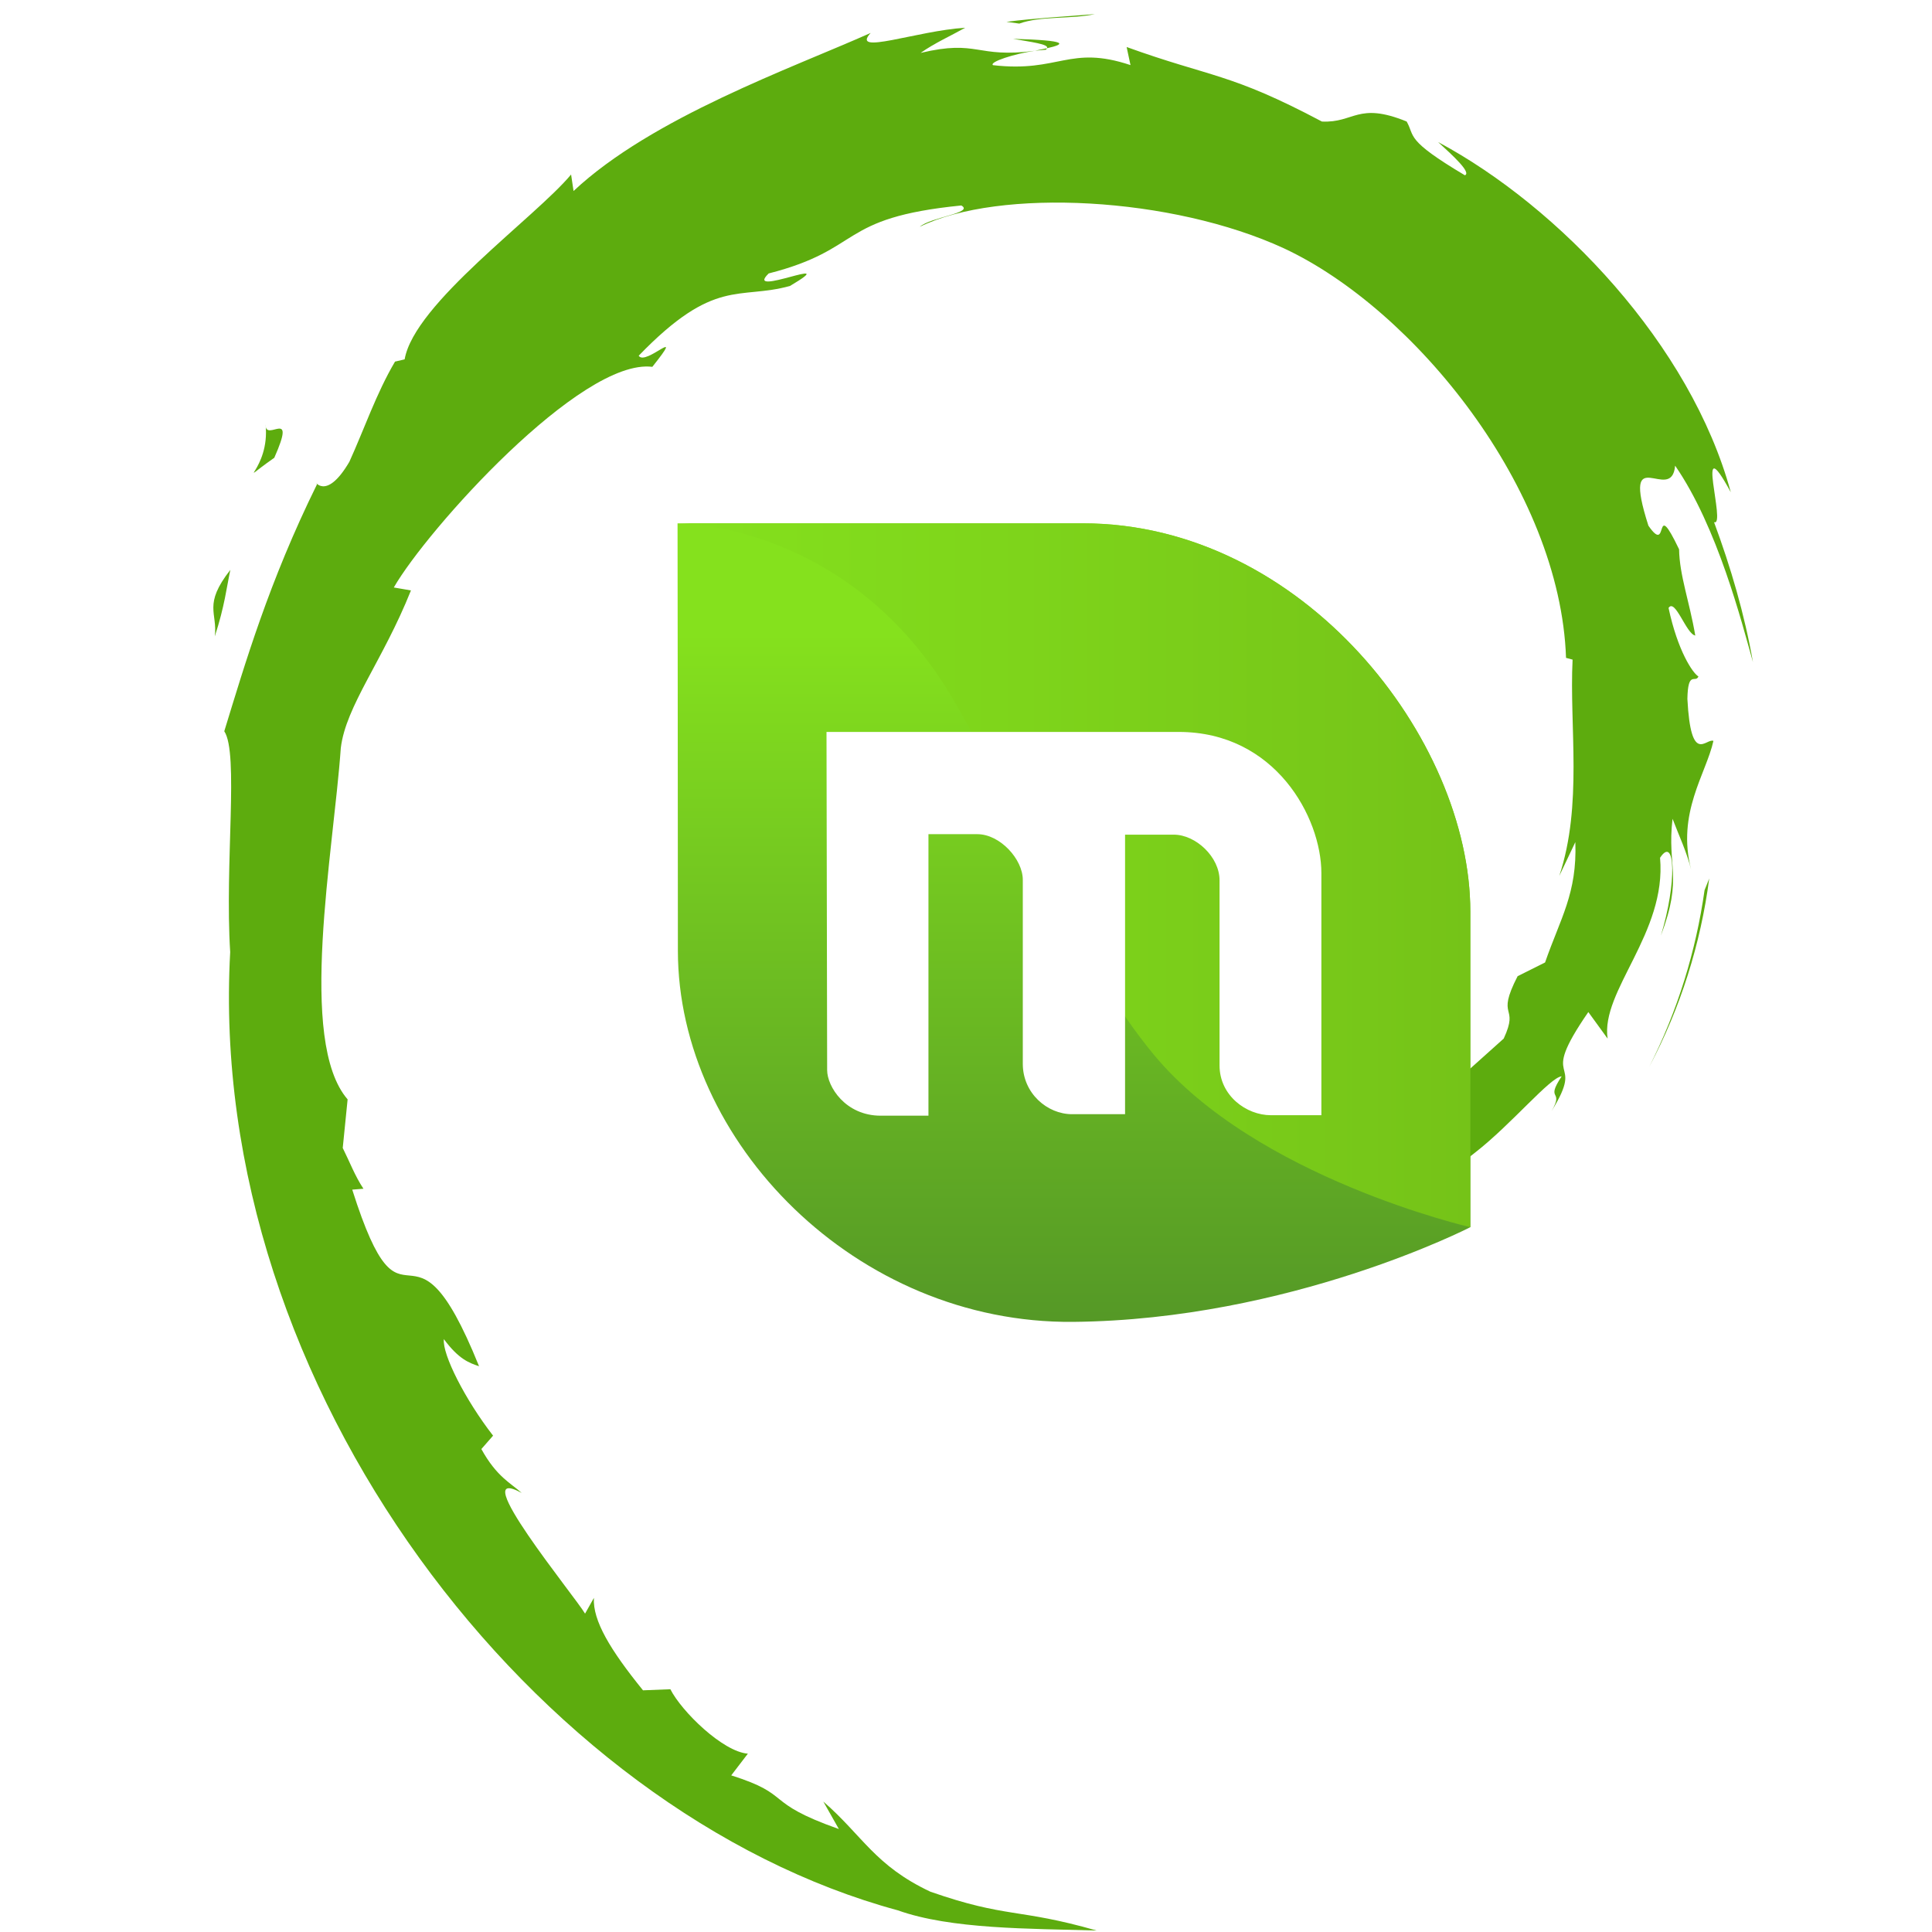 <?xml version="1.0" encoding="UTF-8" standalone="no"?>
<!-- Created with Inkscape (http://www.inkscape.org/) -->

<svg
   width="96"
   height="96"
   viewBox="0 0 25.4 25.4"
   version="1.1"
   id="svg8"
   inkscape:version="1.2 (dc2aedaf03, 2022-05-15)"
   sodipodi:docname="LMDE-Logo.svg"
   xmlns:inkscape="http://www.inkscape.org/namespaces/inkscape"
   xmlns:sodipodi="http://sodipodi.sourceforge.net/DTD/sodipodi-0.dtd"
   xmlns:xlink="http://www.w3.org/1999/xlink"
   xmlns="http://www.w3.org/2000/svg"
   xmlns:svg="http://www.w3.org/2000/svg"
   xmlns:rdf="http://www.w3.org/1999/02/22-rdf-syntax-ns#"
   xmlns:cc="http://creativecommons.org/ns#"
   xmlns:dc="http://purl.org/dc/elements/1.1/"
   xmlns:i="http://ns.adobe.com/AdobeIllustrator/10.0/">
  <defs
     id="defs2">
    <filter
       inkscape:collect="always"
       style="color-interpolation-filters:sRGB"
       id="filter7530"
       x="-0.036"
       y="-0.047"
       width="1.072"
       height="1.093">
      <feGaussianBlur
         inkscape:collect="always"
         stdDeviation="0.421"
         id="feGaussianBlur7532" />
    </filter>
    <linearGradient
       inkscape:collect="always"
       xlink:href="#linearGradient4967"
       id="linearGradient4969"
       x1="26.182"
       y1="48.726"
       x2="71.06"
       y2="48.726"
       gradientUnits="userSpaceOnUse"
       gradientTransform="matrix(0.851,0,0,0.851,10.344,204.342)" />
    <linearGradient
       inkscape:collect="always"
       id="linearGradient4967">
      <stop
         style="stop-color:#85e11d;stop-opacity:1;"
         offset="0"
         id="stop4963" />
      <stop
         style="stop-color:#75c318;stop-opacity:1;"
         offset="1"
         id="stop4965" />
    </linearGradient>
    <linearGradient
       inkscape:collect="always"
       xlink:href="#linearGradient5669"
       id="linearGradient5671"
       x1="71.138"
       y1="85"
       y2="35"
       gradientUnits="userSpaceOnUse"
       x2="71.138"
       gradientTransform="matrix(0.851,0,0,0.851,10.344,204.342)" />
    <linearGradient
       inkscape:collect="always"
       id="linearGradient5669">
      <stop
         style="stop-color:#478429;stop-opacity:1;"
         offset="0"
         id="stop5665" />
      <stop
         style="stop-color:#85e11d;stop-opacity:1;"
         offset="1"
         id="stop5667" />
    </linearGradient>
  </defs>
  <sodipodi:namedview
     id="base"
     pagecolor="#ffffff"
     bordercolor="#666666"
     borderopacity="1.0"
     inkscape:pageopacity="0.0"
     inkscape:pageshadow="2"
     inkscape:zoom="4.6827793"
     inkscape:cx="25.732581"
     inkscape:cy="38.438711"
     inkscape:document-units="px"
     inkscape:current-layer="layer1-7-0"
     showgrid="false"
     inkscape:pagecheckerboard="true"
     units="px"
     inkscape:window-width="1366"
     inkscape:window-height="741"
     inkscape:window-x="0"
     inkscape:window-y="27"
     inkscape:window-maximized="1"
     inkscape:showpageshadow="2"
     inkscape:deskcolor="#d1d1d1" />
  <g
     inkscape:label="Calque 1"
     inkscape:groupmode="layer"
     id="layer1"
     transform="translate(0,-271.6)">
    <g
       transform="matrix(0.273,0,0,0.273,4.1688906e-5,216)"
       id="layer1-7-0"
       inkscape:label="Calque 1"
       style="fill:#bebebe;fill-opacity:1;opacity:1">
      <g
         id="Layer_1"
         i:layer="yes"
         i:dimmedPercent="50"
         i:rgbTrio="#4F008000FFFF"
         style="fill:#5dac0e;fill-opacity:1"
         transform="matrix(0.851,0,0,0.851,10.344,204.342)">
		<g
   id="g964"
   style="fill:#5dac0e;fill-opacity:1">
			<path
   i:knockout="Off"
   fill="#A80030"
   d="m 51.986,57.297 c -1.797,0.025 0.34,0.926 2.686,1.287 0.648,-0.506 1.236,-1.018 1.76,-1.516 -1.461,0.358 -2.948,0.366 -4.446,0.229"
   id="path940"
   style="fill:#5dac0e;fill-opacity:1" />

			<path
   i:knockout="Off"
   fill="#A80030"
   d="m 61.631,54.893 c 1.07,-1.477 1.85,-3.094 2.125,-4.766 -0.24,1.192 -0.887,2.221 -1.496,3.307 -3.359,2.115 -0.316,-1.256 -0.002,-2.537 -3.612,4.546 -0.496,2.726 -0.627,3.996"
   id="path942"
   style="fill:#5dac0e;fill-opacity:1" />

			<path
   i:knockout="Off"
   fill="#A80030"
   d="m 65.191,45.629 c 0.217,-3.236 -0.637,-2.213 -0.924,-0.978 0.335,0.174 0.6,2.281 0.924,0.978"
   id="path944"
   style="fill:#5dac0e;fill-opacity:1" />

			<path
   i:knockout="Off"
   fill="#A80030"
   d="m 45.172,1.399 c 0.959,0.172 2.072,0.304 1.916,0.533 1.049,-0.23 1.287,-0.442 -1.916,-0.533"
   id="path946"
   style="fill:#5dac0e;fill-opacity:1" />

			<path
   i:knockout="Off"
   fill="#A80030"
   d="M 47.088,1.932 46.41,2.072 47.041,2.016 47.088,1.932"
   id="path948"
   style="fill:#5dac0e;fill-opacity:1" />

			<path
   i:knockout="Off"
   fill="#A80030"
   d="m 76.992,46.856 c 0.107,2.906 -0.85,4.316 -1.713,6.812 l -1.553,0.776 c -1.271,2.468 0.123,1.567 -0.787,3.53 -1.984,1.764 -6.021,5.52 -7.313,5.863 -0.943,-0.021 0.639,-1.113 0.846,-1.541 -2.656,1.824 -2.131,2.738 -6.193,3.846 L 60.16,65.878 C 50.142,70.591 36.226,61.251 36.409,48.507 c -0.107,0.809 -0.304,0.607 -0.526,0.934 -0.517,-6.557 3.028,-13.143 9.007,-15.832 5.848,-2.895 12.704,-1.707 16.893,2.197 -2.301,-3.014 -6.881,-6.209 -12.309,-5.91 -5.317,0.084 -10.291,3.463 -11.951,7.131 -2.724,1.715 -3.04,6.611 -4.227,7.507 -1.597,11.737 3.004,16.808 10.787,22.773 1.225,0.826 0.345,0.951 0.511,1.58 -2.586,-1.211 -4.954,-3.039 -6.901,-5.277 1.033,1.512 2.148,2.982 3.589,4.137 -2.438,-0.826 -5.695,-5.908 -6.646,-6.115 4.203,7.525 17.052,13.197 23.78,10.383 -3.113,0.115 -7.068,0.064 -10.566,-1.229 -1.469,-0.756 -3.467,-2.322 -3.11,-2.615 9.182,3.43 18.667,2.598 26.612,-3.771 2.021,-1.574 4.229,-4.252 4.867,-4.289 -0.961,1.445 0.164,0.695 -0.574,1.971 2.014,-3.248 -0.875,-1.322 2.082,-5.609 l 1.092,1.504 c -0.406,-2.696 3.348,-5.97 2.967,-10.234 0.861,-1.304 0.961,1.403 0.047,4.403 1.268,-3.328 0.334,-3.863 0.66,-6.609 0.352,0.923 0.814,1.904 1.051,2.878 -0.826,-3.216 0.848,-5.416 1.262,-7.285 -0.408,-0.181 -1.275,1.422 -1.473,-2.377 0.029,-1.65 0.459,-0.865 0.625,-1.271 -0.324,-0.186 -1.174,-1.451 -1.691,-3.877 0.375,-0.57 1.002,1.478 1.512,1.562 -0.328,-1.929 -0.893,-3.4 -0.916,-4.88 -1.49,-3.114 -0.527,0.415 -1.736,-1.337 -1.586,-4.947 1.316,-1.148 1.512,-3.396 2.404,3.483 3.775,8.881 4.404,11.117 -0.48,-2.726 -1.256,-5.367 -2.203,-7.922 0.73,0.307 -1.176,-5.609 0.949,-1.691 C 83.519,18.706 76.074,10.902 69.225,7.24 70.063,8.007 71.121,8.97 70.741,9.121 67.335,7.093 67.934,6.935 67.446,6.078 64.671,4.949 64.489,6.169 62.651,6.08 57.421,3.306 56.413,3.601 51.6,1.863 l 0.219,1.023 c -3.465,-1.154 -4.037,0.438 -7.782,0.004 -0.228,-0.178 1.2,-0.644 2.375,-0.815 -3.35,0.442 -3.193,-0.66 -6.471,0.122 0.808,-0.567 1.662,-0.942 2.524,-1.424 -2.732,0.166 -6.522,1.59 -5.352,0.295 -4.456,1.988 -12.37,4.779 -16.811,8.943 l -0.14,-0.933 c -2.035,2.443 -8.874,7.296 -9.419,10.46 l -0.544,0.127 c -1.059,1.793 -1.744,3.825 -2.584,5.67 -1.385,2.36 -2.03,0.908 -1.833,1.278 -2.724,5.523 -4.077,10.164 -5.246,13.97 0.833,1.245 0.02,7.495 0.335,12.497 -1.368,24.704 17.338,48.69 37.785,54.228 2.997,1.072 7.454,1.031 11.245,1.141 -4.473,-1.279 -5.051,-0.678 -9.408,-2.197 -3.143,-1.48 -3.832,-3.17 -6.058,-5.102 l 0.881,1.557 c -4.366,-1.545 -2.539,-1.912 -6.091,-3.037 l 0.941,-1.229 C 28.751,98.334 26.418,96.056 25.78,94.795 l -1.548,0.061 c -1.86,-2.295 -2.851,-3.949 -2.779,-5.23 l -0.5,0.891 c -0.567,-0.973 -6.843,-8.607 -3.587,-6.83 -0.605,-0.553 -1.409,-0.9 -2.281,-2.484 l 0.663,-0.758 c -1.567,-2.016 -2.884,-4.6 -2.784,-5.461 0.836,1.129 1.416,1.34 1.99,1.533 -3.957,-9.818 -4.179,-0.541 -7.176,-9.994 L 8.412,66.472 C 7.926,65.74 7.631,64.945 7.24,64.165 l 0.276,-2.75 C 4.667,58.121 6.719,47.409 7.13,41.534 7.415,39.145 9.508,36.602 11.1,32.614 l -0.97,-0.167 c 1.854,-3.234 10.586,-12.988 14.63,-12.486 1.959,-2.461 -0.389,-0.009 -0.772,-0.629 4.303,-4.453 5.656,-3.146 8.56,-3.947 3.132,-1.859 -2.688,0.725 -1.203,-0.709 5.414,-1.383 3.837,-3.144 10.9,-3.846 0.745,0.424 -1.729,0.655 -2.35,1.205 4.511,-2.207 14.275,-1.705 20.617,1.225 7.359,3.439 15.627,13.605 15.953,23.17 l 0.371,0.1 c -0.188,3.802 0.582,8.199 -0.752,12.238 l 0.908,-1.912"
   id="path950"
   style="fill:#5dac0e;fill-opacity:1" />

			<path
   i:knockout="Off"
   fill="#A80030"
   d="m 32.372,59.764 -0.252,1.26 c 1.181,1.604 2.118,3.342 3.626,4.596 -1.085,-2.118 -1.891,-2.993 -3.374,-5.856"
   id="path952"
   style="fill:#5dac0e;fill-opacity:1" />

			<path
   i:knockout="Off"
   fill="#A80030"
   d="m 35.164,59.654 c -0.625,-0.691 -0.995,-1.523 -1.409,-2.352 0.396,1.457 1.207,2.709 1.962,3.982 l -0.553,-1.63"
   id="path954"
   style="fill:#5dac0e;fill-opacity:1" />

			<path
   i:knockout="Off"
   fill="#A80030"
   d="m 84.568,48.916 -0.264,0.662 c -0.484,3.438 -1.529,6.84 -3.131,9.994 1.77,-3.328 2.915,-6.968 3.395,-10.656"
   id="path956"
   style="fill:#5dac0e;fill-opacity:1" />

			<path
   i:knockout="Off"
   fill="#A80030"
   d="M 45.527,0.537 C 46.742,0.092 48.514,0.293 49.803,0 48.123,0.141 46.451,0.225 44.8,0.438 l 0.727,0.099"
   id="path958"
   style="fill:#5dac0e;fill-opacity:1" />

			<path
   i:knockout="Off"
   fill="#A80030"
   d="m 2.872,23.219 c 0.28,2.592 -1.95,3.598 0.494,1.889 1.31,-2.951 -0.512,-0.815 -0.494,-1.889"
   id="path960"
   style="fill:#5dac0e;fill-opacity:1" />

			<path
   i:knockout="Off"
   fill="#A80030"
   d="M 0,35.215 C 0.563,33.487 0.665,32.449 0.88,31.449 -0.676,33.438 0.164,33.862 0,35.215"
   id="path962"
   style="fill:#5dac0e;fill-opacity:1" />

		</g>

	</g>
      <g
         id="Layer_2"
         transform="matrix(0.851,0,0,0.851,10.344,204.342)" />
      <path
         style="fill:url(#linearGradient5671);fill-opacity:1;stroke:#000000;stroke-width:0;stroke-linecap:butt;stroke-linejoin:miter;stroke-dasharray:none;stroke-opacity:1"
         d="m 32.63,228.865 h 19.514 c 10.593,0 18.662,10.394 18.662,18.695 v 15.202 c 0,0 -8.674,4.461 -19.124,4.559 -10.449,0.097 -19.037,-8.672 -19.037,-17.884 0,-7.727 -0.016,-20.571 -0.016,-20.571 z"
         id="path2248"
         sodipodi:nodetypes="csscsscc" />
      <path
         style="fill:url(#linearGradient4969);fill-opacity:1;stroke:#000000;stroke-width:0;stroke-linecap:butt;stroke-linejoin:miter;stroke-dasharray:none;stroke-opacity:1"
         d="m 32.63,228.865 h 19.514 c 10.593,0 18.663,10.394 18.663,18.695 v 15.202 c 0,0 -10.321,-2.372 -15.234,-8.299 -3.713,-4.48 -6.108,-10.951 -9.604,-17.005 -5.016,-8.689 -13.339,-8.592 -13.339,-8.592 z"
         id="path2248-3"
         sodipodi:nodetypes="csscsscc" />
      <path
         style="opacity:0.144;fill:#000000;fill-opacity:1;stroke:#000000;stroke-width:0;stroke-linecap:butt;stroke-linejoin:miter;stroke-dasharray:none;stroke-opacity:1;filter:url(#filter7530)"
         d="m 34.61,40.614 h 19.928 c 5.46,0 8.071,4.833 8.071,7.99 v 13.695 h -2.856 c -1.394,0 -2.905,-1.113 -2.905,-2.817 V 49.007 c 0,-1.317 -1.343,-2.581 -2.592,-2.581 h -2.753 v 15.816 h -3.002 c -1.398,0 -2.784,-1.181 -2.784,-2.852 V 48.982 c 0,-1.165 -1.288,-2.582 -2.572,-2.582 h -2.765 V 62.327 H 37.676 c -2.001,0 -3.03,-1.653 -3.03,-2.579 0,-1.126 -0.036,-19.134 -0.036,-19.134 z"
         id="path7486"
         sodipodi:nodetypes="csscssssccssssccsscc"
         transform="matrix(0.851,0,0,0.851,10.344,204.342)" />
      <path
         style="fill:#ffffff;fill-opacity:1;stroke:#000000;stroke-width:0;stroke-linecap:butt;stroke-linejoin:miter;stroke-dasharray:none;stroke-opacity:1"
         d="m 39.802,238.911 h 16.962 c 4.647,0 6.87,4.114 6.87,6.801 v 11.657 h -2.431 c -1.186,0 -2.473,-0.947 -2.473,-2.398 v -8.916 c 0,-1.121 -1.143,-2.197 -2.207,-2.197 h -2.343 v 13.462 h -2.555 c -1.19,0 -2.37,-1.005 -2.37,-2.427 v -8.86 c 0,-0.992 -1.097,-2.198 -2.189,-2.198 h -2.354 v 13.557 h -2.3 c -1.703,0 -2.579,-1.407 -2.579,-2.196 0,-0.958 -0.031,-16.286 -0.031,-16.286 z"
         id="path7486-5"
         sodipodi:nodetypes="csscssssccssssccsscc" />
    </g>
  </g>
</svg>
